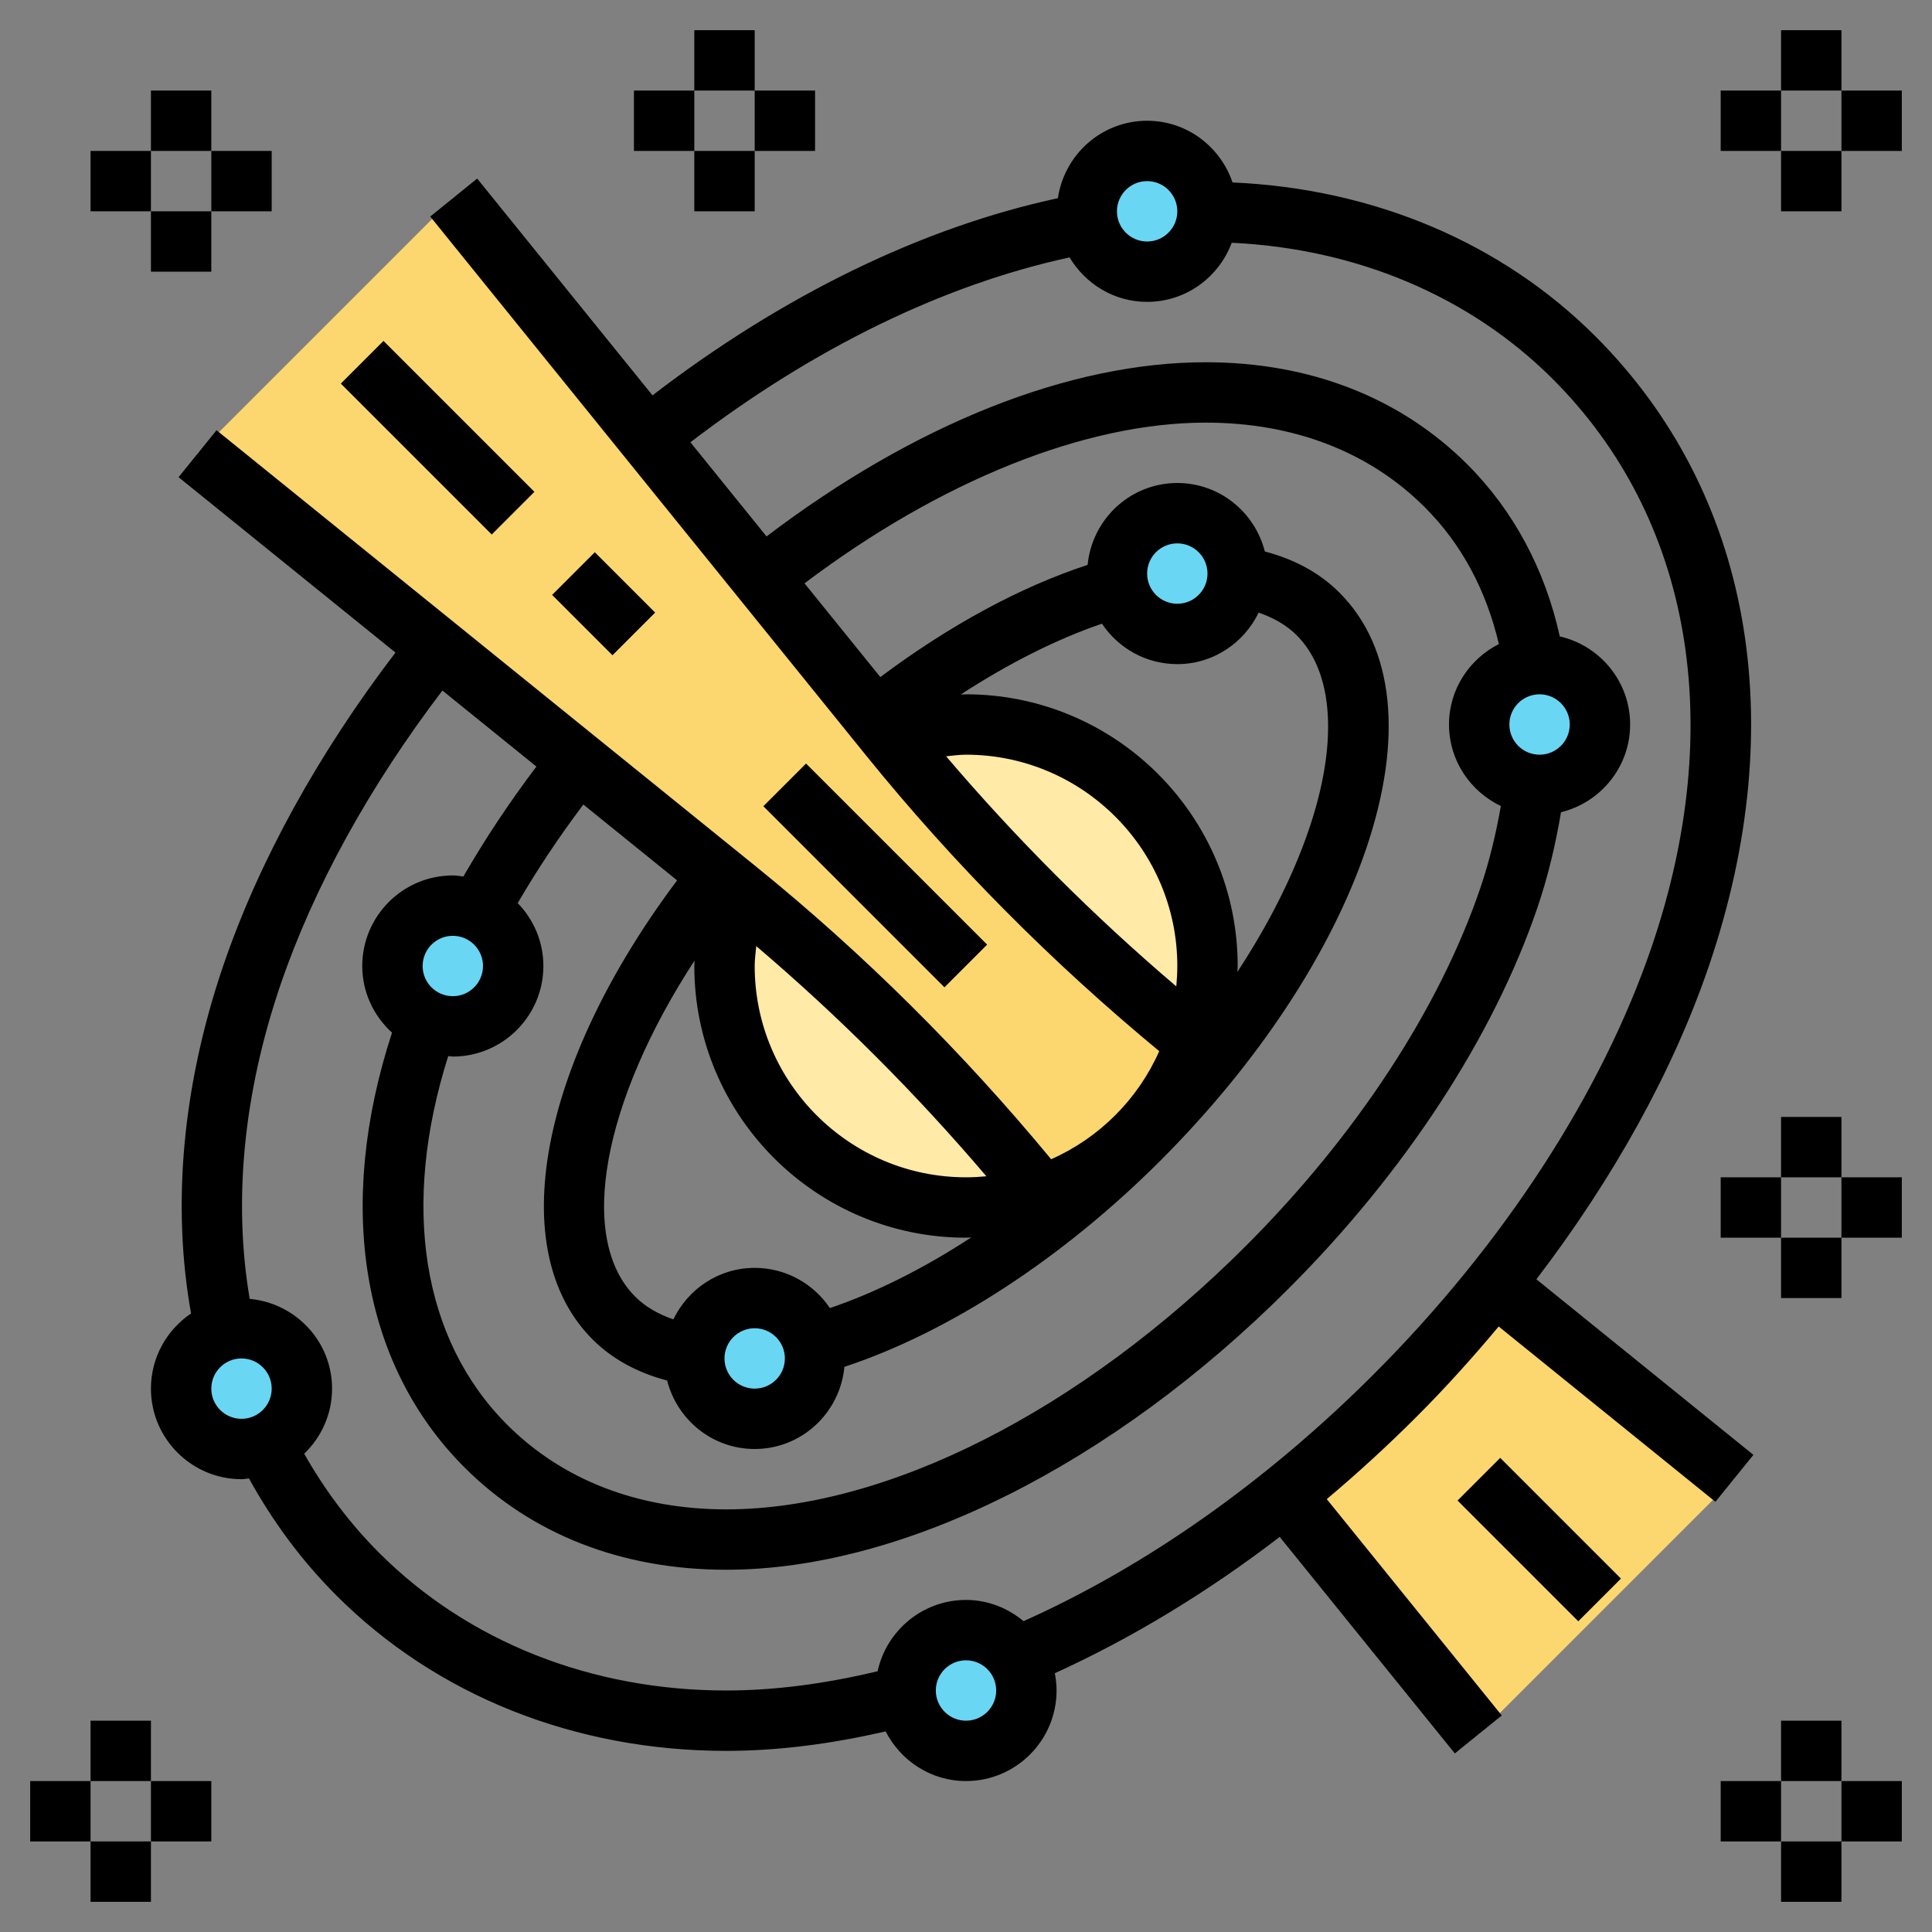<!-- icon666.com - MILLIONS vector ICONS FREE --><svg id="Layer_5" enable-background="new 0 0 64 64" viewBox="0 0 64 64" xmlns="http://www.w3.org/2000/svg"><rect x="0" y="0" width="64" height="64" fill="#808080" stroke="none"/><path d="m34.52 39.59c-.79.27-1.64.41-2.52.41-4.42 0-8-3.58-8-8 0-.88.14-1.73.41-2.52 3.72 3 7.11 6.39 10.11 10.11z" fill="#ffeaa7"></path><path d="m32 24c4.42 0 8 3.58 8 8 0 .88-.14 1.73-.41 2.52-3.72-3-7.11-6.39-10.11-10.11.8-.27 1.64-.41 2.52-.41z" fill="#ffeaa7"></path><path d="m29.48 24.41c3 3.72 6.39 7.11 10.11 10.11-.39 1.2-1.06 2.27-1.93 3.14s-1.94 1.54-3.14 1.93c-3-3.72-6.39-7.11-10.11-10.11l-.6-.48-4.66-3.77-4.66-3.77v-.01l-7.95-6.42 8.49-8.49 6.42 7.94 3.77 4.67 3.78 4.66z" fill="#fcd770"></path><path d="m57.46 48.97-8.49 8.49-6.42-7.94c1.25-1.01 2.48-2.11 3.67-3.3 1.18-1.18 2.28-2.41 3.29-3.67z" fill="#fcd770"></path><g fill="#69d6f4"><path d="m33.67 54.91h.01c.2.32.32.69.32 1.09 0 1.1-.9 2-2 2-1.04 0-1.91-.81-1.99-1.84-.01-.05-.01-.1-.01-.16 0-1.1.9-2 2-2 .7 0 1.32.36 1.67.91z"></path><path d="m26.95 44.56c.03.14.05.29.05.44 0 1.1-.9 2-2 2s-2-.9-2-2c0-.03 0-.06 0-.09.05-1.06.93-1.91 2-1.91.95 0 1.75.67 1.95 1.56z"></path><path d="m10 46c0 .83-.51 1.54-1.23 1.85-.24.1-.5.15-.77.15-1.1 0-2-.9-2-2 0-.91.61-1.68 1.45-1.92.17-.05.36-.08.55-.08 1.1 0 2 .9 2 2z"></path><path d="m15.84 30.19c.68.31 1.16 1.01 1.16 1.81 0 1.1-.9 2-2 2-.29 0-.57-.06-.82-.18-.69-.31-1.18-1.01-1.18-1.82 0-1.1.9-2 2-2 .3 0 .58.07.84.19z"></path><path d="m38 5c1.1 0 2 .9 2 2s-.9 2-2 2c-.97 0-1.79-.7-1.96-1.63-.03-.12-.04-.24-.04-.37 0-1.1.9-2 2-2z"></path><path d="m39 17c1.1 0 2 .9 2 2v.09c-.05 1.06-.93 1.91-2 1.91-.95 0-1.75-.67-1.95-1.56-.03-.14-.05-.29-.05-.44 0-1.1.9-2 2-2z"></path><path d="m50.83 22.01c.05-.01.11-.01.17-.01 1.1 0 2 .9 2 2s-.9 2-2 2c-.05 0-.1 0-.14-.01-1.04-.07-1.86-.94-1.86-1.99 0-1.04.81-1.9 1.83-1.99z"></path></g><path d="m50.895 42.378c2.547-3.336 4.527-6.893 5.714-10.377 2.762-8.107 1.394-15.709-3.753-20.854-3.116-3.118-7.365-4.899-12.026-5.103-.403-1.185-1.512-2.044-2.83-2.044-1.505 0-2.743 1.118-2.956 2.565-4.493.968-9.099 3.208-13.43 6.531l-5.807-7.181-1.555 1.258 14.448 17.865c2.89 3.573 6.158 6.854 9.701 9.783-.705 1.593-1.987 2.875-3.58 3.58-2.93-3.543-6.21-6.81-9.783-9.701l-17.865-14.448-1.258 1.555 7.185 5.81c-2.559 3.352-4.53 6.921-5.708 10.382-1.35 3.966-1.705 7.923-1.063 11.512-.801.539-1.329 1.453-1.329 2.489 0 1.654 1.346 3 3 3 .084 0 .164-.018.247-.025.784 1.422 1.748 2.729 2.898 3.878 3.318 3.319 7.905 5.147 12.914 5.147 1.693 0 3.466-.226 5.279-.646.497.972 1.497 1.646 2.662 1.646 1.654 0 3-1.346 3-3 0-.196-.022-.387-.058-.572 2.533-1.154 5.045-2.671 7.45-4.516l5.801 7.173 1.555-1.258-5.797-7.167c1.018-.856 2.013-1.766 2.976-2.73.961-.96 1.862-1.964 2.719-2.988l7.18 5.807 1.258-1.555zm-12.895-36.378c.552 0 1 .448 1 1s-.448 1-1 1-1-.448-1-1 .448-1 1-1zm13 19c-.552 0-1-.448-1-1s.448-1 1-1 1 .448 1 1-.448 1-1 1zm-1.282 1.701c-.16.902-.372 1.811-.682 2.721-1.36 3.995-4.118 8.204-7.765 11.851-5.463 5.464-11.899 8.727-17.213 8.727-2.913 0-5.422-.969-7.256-2.803-2.831-2.83-3.522-7.266-1.954-12.213.051.003.1.016.152.016 1.654 0 3-1.346 3-3 0-.81-.326-1.544-.85-2.084.643-1.104 1.37-2.196 2.174-3.265l3.106 2.512c-4.57 6.098-5.743 12.264-2.801 15.206.652.652 1.486 1.103 2.471 1.363.33 1.3 1.499 2.268 2.9 2.268 1.559 0 2.829-1.2 2.972-2.722 3.448-1.135 7.219-3.581 10.471-6.834 3.222-3.221 5.639-6.883 6.807-10.311 1.248-3.667.936-6.687-.88-8.502-.652-.652-1.486-1.103-2.471-1.363-.329-1.3-1.498-2.268-2.899-2.268-1.556 0-2.824 1.195-2.971 2.712-2.231.732-4.575 2.001-6.867 3.717l-2.511-3.105c4.48-3.382 9.276-5.324 13.29-5.324 2.915 0 5.424.969 7.257 2.803 1.23 1.229 2.036 2.761 2.454 4.532-.975.495-1.652 1.498-1.652 2.665 0 1.194.706 2.218 1.718 2.701zm-34.718 4.299c.552 0 1 .448 1 1s-.448 1-1 1-1-.448-1-1 .448-1 1-1zm21.504-10.34c.538.807 1.455 1.34 2.496 1.34 1.189 0 2.209-.701 2.694-1.706.501.173.929.418 1.261.75 1.23 1.23 1.377 3.578.401 6.442-.523 1.536-1.331 3.129-2.366 4.709.001-.065.01-.129.01-.195 0-4.963-4.037-9-9-9-.058 0-.116.006-.174.007 1.583-1.031 3.178-1.835 4.678-2.347zm1.496-1.66c0-.552.448-1 1-1s1 .448 1 1-.448 1-1 1-1-.448-1-1zm-10.509 24.332c-.539-.803-1.454-1.332-2.491-1.332-1.189 0-2.209.7-2.694 1.706-.501-.173-.929-.418-1.261-.75-1.945-1.944-1.067-6.486 1.962-11.135-.001.059-.007.119-.007.179 0 4.963 4.037 9 9 9 .058 0 .114-.008.172-.009-1.578 1.032-3.165 1.826-4.681 2.341zm-1.491 1.668c0 .552-.448 1-1 1s-1-.448-1-1 .448-1 1-1 1 .448 1 1zm5.341-19.947c.219-.021.437-.053.659-.053 3.859 0 7 3.141 7 7 0 .228-.013.453-.034.675-2.74-2.331-5.293-4.883-7.625-7.622zm1.334 13.913c-.222.021-.447.034-.675.034-3.859 0-7-3.141-7-7 0-.222.032-.44.052-.659 2.74 2.332 5.292 4.885 7.623 7.625zm-25.675 7.034c0-.552.448-1 1-1s1 .448 1 1-.448 1-1 1-1-.448-1-1zm25 11c-.552 0-1-.448-1-1s.448-1 1-1 1 .448 1 1-.448 1-1 1zm13.514-11.484c-3.572 3.573-7.573 6.384-11.608 8.187-.52-.433-1.179-.703-1.906-.703-1.435 0-2.635 1.014-2.928 2.362-1.731.415-3.416.638-5.014.638-4.475 0-8.558-1.62-11.499-4.561-.976-.977-1.803-2.082-2.482-3.283.567-.546.923-1.308.923-2.156 0-1.561-1.203-2.833-2.728-2.973-.549-3.221-.211-6.788 1.013-10.384 1.104-3.243 2.958-6.601 5.371-9.768l3.113 2.518c-.898 1.189-1.707 2.408-2.419 3.642-.116-.013-.23-.035-.35-.035-1.654 0-3 1.346-3 3 0 .877.384 1.659.986 2.208-1.878 5.752-1.012 10.99 2.402 14.403 2.216 2.217 5.215 3.389 8.671 3.389 5.833 0 12.796-3.481 18.627-9.313 3.858-3.858 6.786-8.341 8.243-12.62.359-1.054.604-2.112.782-3.161 1.31-.321 2.289-1.498 2.289-2.906 0-1.423-.998-2.613-2.33-2.918-.487-2.211-1.531-4.167-3.057-5.693-2.217-2.217-5.215-3.389-8.672-3.389-4.524 0-9.657 2.055-14.548 5.77l-2.522-3.119c4.074-3.119 8.38-5.219 12.56-6.124.525.878 1.474 1.473 2.569 1.473 1.287 0 2.377-.818 2.803-1.958 4.136.195 7.891 1.772 10.639 4.519 4.587 4.586 5.78 11.437 3.274 18.796-1.652 4.847-4.919 9.875-9.202 14.159z"></path><path d="m13.5 10.964h2v7.071h-2z" transform="matrix(.707 -.707 .707 .707 -6.006 14.5)"></path><path d="m19 18.586h2v2.828h-2z" transform="matrix(.707 -.707 .707 .707 -8.284 20)"></path><path d="m28 24.757h2v8.485h-2z" transform="matrix(.707 -.707 .707 .707 -12.012 29)"></path><path d="m50 48.172h2v5.657h-2z" transform="matrix(.707 -.707 .707 .707 -21.125 51)"></path><path d="m59 1h2v2h-2z"></path><path d="m59 5h2v2h-2z"></path><path d="m61 3h2v2h-2z"></path><path d="m57 3h2v2h-2z"></path><path d="m3 57h2v2h-2z"></path><path d="m3 61h2v2h-2z"></path><path d="m5 59h2v2h-2z"></path><path d="m1 59h2v2h-2z"></path><path d="m5 3h2v2h-2z"></path><path d="m5 7h2v2h-2z"></path><path d="m7 5h2v2h-2z"></path><path d="m3 5h2v2h-2z"></path><path d="m23 1h2v2h-2z"></path><path d="m23 5h2v2h-2z"></path><path d="m25 3h2v2h-2z"></path><path d="m21 3h2v2h-2z"></path><path d="m59 37h2v2h-2z"></path><path d="m59 41h2v2h-2z"></path><path d="m61 39h2v2h-2z"></path><path d="m57 39h2v2h-2z"></path><path d="m59 57h2v2h-2z"></path><path d="m59 61h2v2h-2z"></path><path d="m61 59h2v2h-2z"></path><path d="m57 59h2v2h-2z"></path></svg>